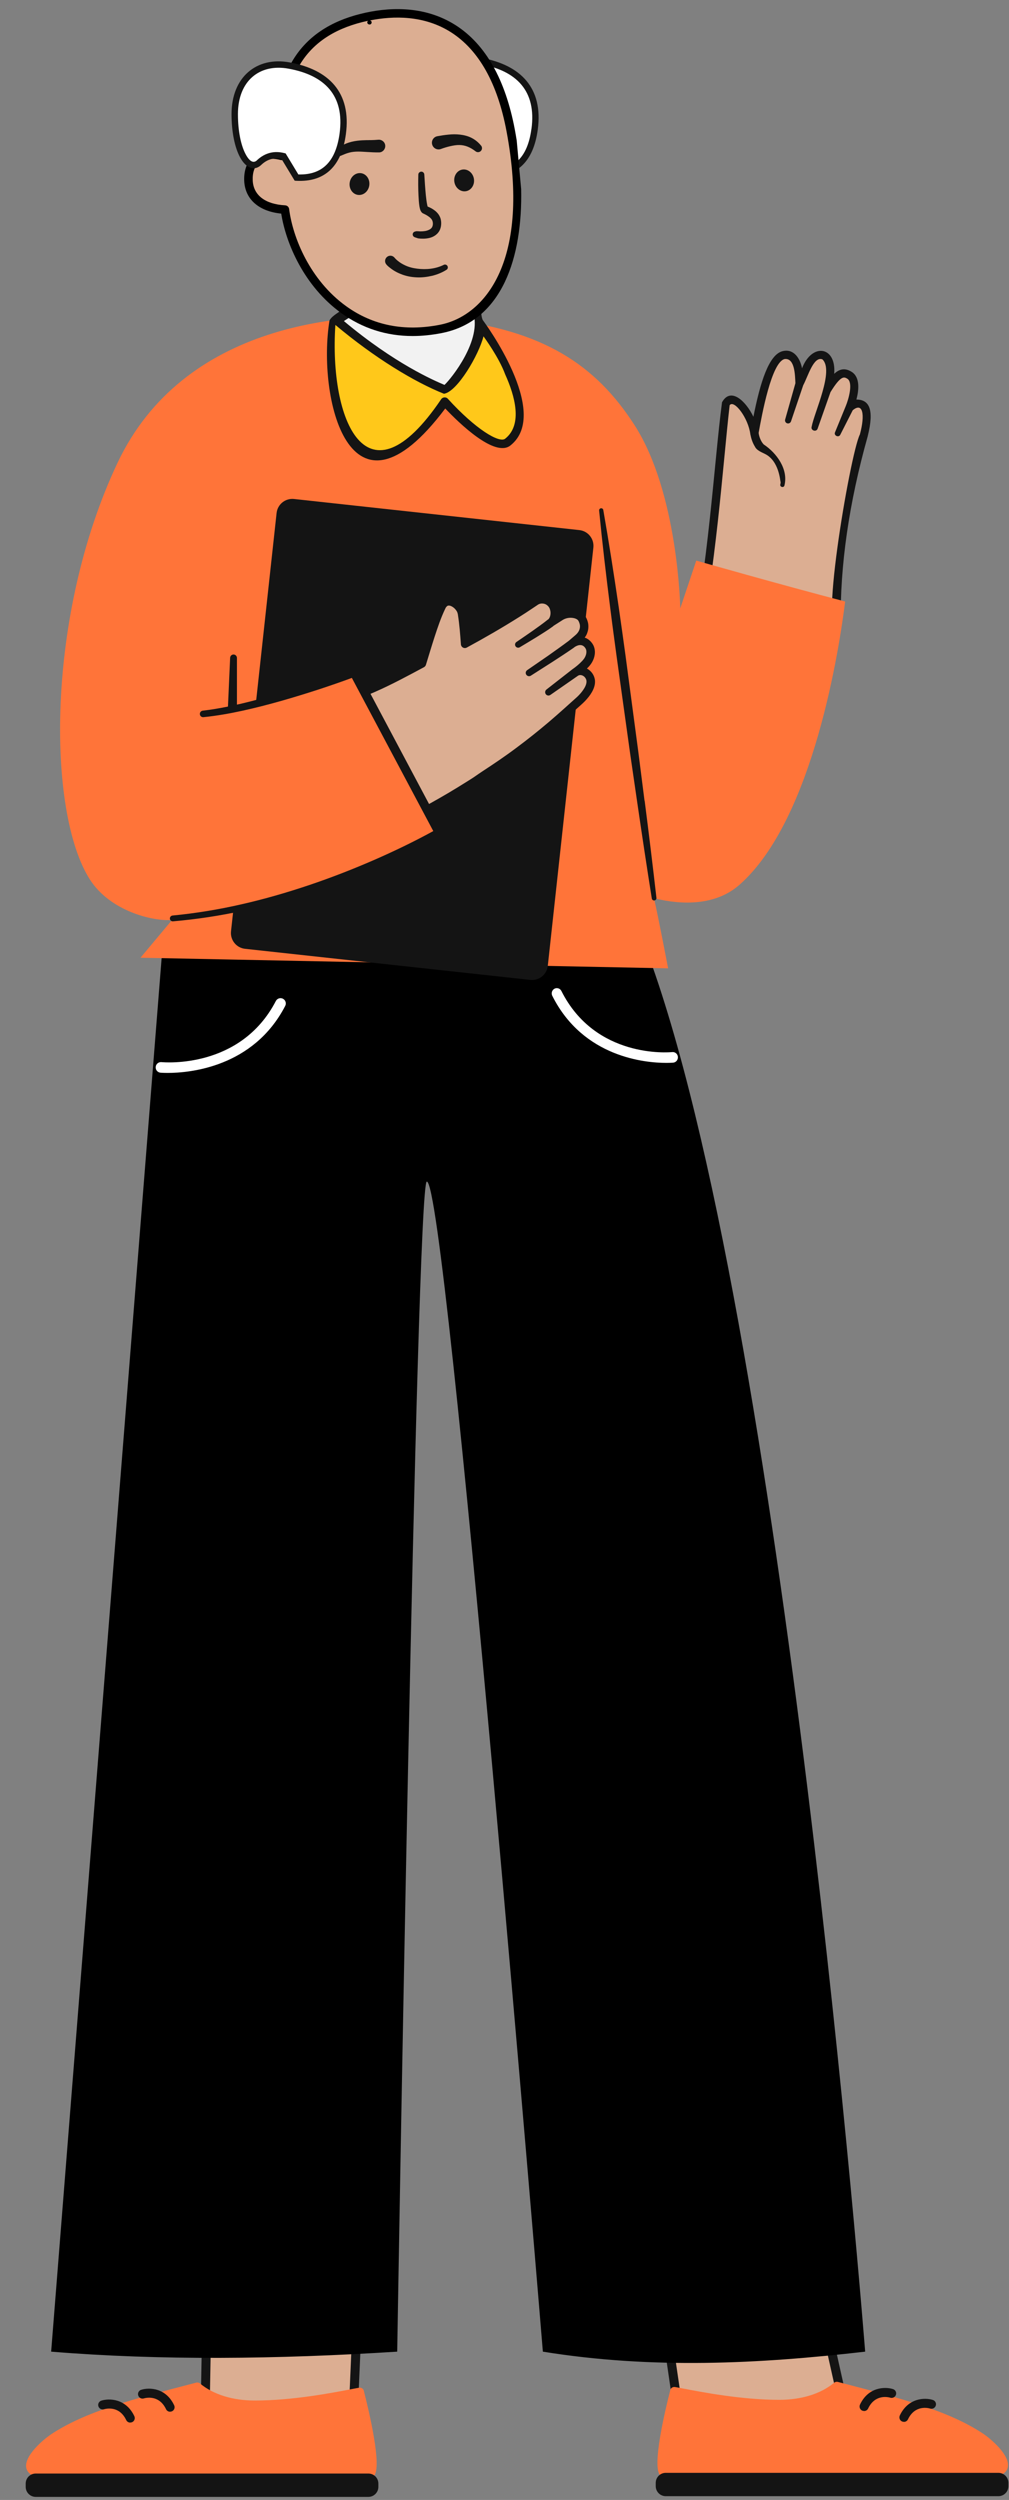 <?xml version="1.0" encoding="UTF-8"?>
<svg id="Capa_1" data-name="Capa 1" xmlns="http://www.w3.org/2000/svg" viewBox="0 0 172 426">
  <rect x="0" y="0" width="172" height="426" fill="#808080" stroke="none"/>
  <defs>
    <style>
      .cls-1 {
        fill: #fff;
      }

      .cls-1, .cls-2, .cls-3, .cls-4, .cls-5, .cls-6, .cls-7 {
        fill-rule: evenodd;
      }

      .cls-2 {
        fill: #ffc81a;
      }

      .cls-3 {
        fill: #ff7439;
      }

      .cls-4 {
        fill: #f2f2f2;
      }

      .cls-5 {
        fill: #141414;
      }

      .cls-6 {
        fill: #dcae92;
      }
    </style>
  </defs>
  <g id="Master_Character_Standing" data-name="Master/Character/Standing">
    <g id="Lower_Body" data-name="Lower Body">
      <g id="Lower_Body_Jeans_2" data-name="Lower Body/Jeans 2">
        <g id="shoe_2" data-name="shoe 2">
          <path id="SKIN" class="cls-6" d="M112.63,389.68l2.92,19.95,28.69,2.96-4.45-20.55-27.16-2.36Z"/>
          <path id="path_6" data-name="path 6" class="cls-5" d="M144.34,413.32l-28.93-2.84c-.35-.03-.63-.3-.69-.65l-2.95-20.18c-.06-.42,.23-.81,.65-.87,.42-.06,.81,.23,.87,.65l2.87,19.59,27.27,2.68-4.35-19.44c-.09-.41,.17-.83,.58-.92,.42-.09,.83,.17,.92,.58l4.58,20.48c.05,.24-.01,.49-.17,.68-.15,.17-.36,.26-.58,.26-.02,0-.05,0-.08,0Z"/>
          <path id="path_23" data-name="path 23" class="cls-3" d="M114.25,407.29c.09-.37,.45-.6,.83-.53,.36,.06,.81,.15,1.34,.25,3.25,.62,10,1.93,16.41,1.93h.02c3.77,0,7.09-1.03,9.34-2.91,.18-.15,.42-.2,.64-.14,10.99,2.86,18.93,4.93,24.81,8.85,1.03,.69,4.76,3.7,4.12,5.83-.3,.98-1.36,1.48-3.16,1.48-6.56,0-20.69,.04-33.16,.07-10.09,.03-18.8,.05-22.08,.05-.35,0-.66-.16-.88-.44-1.29-1.66,.81-10.65,1.78-14.44"/>
          <path id="Fill_47" data-name="Fill 47" class="cls-5" d="M113.49,425.36h56.7c.94,0,1.71-.76,1.71-1.71v-.56c0-.94-.76-1.71-1.71-1.71h-56.7c-.94,0-1.71,.76-1.71,1.71v.56c0,.94,.76,1.71,1.71,1.71"/>
          <path id="path_25" data-name="path 25" class="cls-5" d="M154.09,412.7c.29,0,.56-.16,.69-.44,1.21-2.53,3.52-1.91,3.78-1.83,.4,.12,.83-.1,.96-.51,.13-.4-.1-.83-.5-.96-1.31-.42-4.18-.4-5.63,2.64-.18,.38-.02,.84,.36,1.02,.11,.05,.22,.07,.33,.07"/>
          <path id="path_26" data-name="path 26" class="cls-5" d="M147.3,410.85c.29,0,.56-.16,.69-.44,1.21-2.53,3.52-1.91,3.78-1.83,.4,.12,.83-.1,.96-.51,.13-.4-.1-.83-.5-.96-1.32-.42-4.19-.4-5.63,2.64-.18,.38-.02,.84,.36,1.02,.11,.05,.22,.07,.33,.07"/>
        </g>
        <g id="shoe_1" data-name="shoe 1">
          <path id="SKIN_2" data-name="SKIN 2" class="cls-6" d="M61.14,389.63l-.86,20.16-25.27,2.17,.39-20.24,25.74-2.08Z"/>
          <path id="path_1" data-name="path 1" class="cls-5" d="M34.95,412.72c-.19,0-.38-.07-.53-.21-.16-.15-.25-.36-.24-.58l.37-20.25c0-.42,.37-.77,.78-.75,.42,0,.76,.36,.75,.78l-.35,19.39,23.8-1.99,.85-19.62c.02-.42,.38-.75,.8-.73,.42,.02,.75,.38,.74,.8l-.88,20.3c-.02,.39-.32,.7-.7,.73l-25.33,2.12s-.04,0-.06,0"/>
          <path id="path_2" data-name="path 2" class="cls-3" d="M62.03,407.41c-.09-.37-.45-.6-.83-.53-.36,.06-.81,.15-1.34,.25-3.25,.62-10,1.93-16.41,1.93h-.02c-3.77,0-7.09-1.03-9.34-2.91-.18-.15-.42-.2-.64-.14-10.99,2.86-18.93,4.93-24.81,8.85-1.03,.69-4.76,3.7-4.12,5.83,.3,.98,1.36,1.48,3.16,1.48,6.56,0,20.69,.04,33.16,.07,10.09,.03,18.8,.05,22.08,.05,.35,0,.66-.16,.88-.44,1.29-1.66-.81-10.65-1.78-14.44"/>
          <path id="path_3" data-name="path 3" class="cls-5" d="M62.79,425.48H6.09c-.94,0-1.71-.76-1.71-1.71v-.56c0-.94,.76-1.71,1.71-1.71H62.79c.94,0,1.71,.76,1.71,1.71v.56c0,.94-.76,1.71-1.71,1.71"/>
          <path id="path_4" data-name="path 4" class="cls-5" d="M22.2,412.82c-.29,0-.56-.16-.69-.44-1.21-2.53-3.52-1.91-3.78-1.83-.4,.12-.83-.1-.96-.51-.13-.4,.1-.83,.5-.96,1.31-.42,4.18-.4,5.63,2.64,.18,.38,.02,.84-.36,1.02-.11,.05-.22,.07-.33,.07"/>
          <path id="path_5" data-name="path 5" class="cls-5" d="M28.99,410.97c-.29,0-.56-.16-.69-.44-1.21-2.53-3.52-1.91-3.78-1.83-.4,.12-.83-.1-.96-.51-.13-.4,.1-.83,.5-.96,1.32-.42,4.19-.4,5.63,2.64,.18,.38,.02,.84-.36,1.02-.11,.05-.22,.07-.33,.07"/>
        </g>
        <g id="pant">
          <path id="path_10" data-name="path 10" class="cls-7" d="M27.62,162.42L8.72,400.73c18.63,1.52,38.44,1.3,58.99,0,0,0,3.26-199.18,5.04-199.38,3.35-.38,19.79,199.38,19.79,199.38,18.59,3.01,36.81,2.09,54.94,0,0,0-13.79-176.47-37.4-239.2-37.31,1.66-82.46,.89-82.46,.89"/>
          <path id="path_21" data-name="path 21" class="cls-1" d="M48.24,170.19c-.44-.23-.99-.06-1.22,.39-5.99,11.56-18.93,10.46-19.49,10.41-.5-.05-.94,.31-.99,.81-.05,.5,.31,.94,.81,.99,.03,0,.47,.04,1.23,.04,3.67,0,14.6-.92,20.04-11.42,.23-.44,.06-.99-.39-1.22"/>
          <path id="path_22" data-name="path 22" class="cls-1" d="M114.59,179.28c-.53,.05-13.08,1.15-18.89-10.41-.22-.44-.75-.62-1.18-.39-.43,.23-.6,.78-.37,1.22,5.28,10.5,15.87,11.42,19.43,11.42,.74,0,1.17-.04,1.19-.04,.48-.05,.83-.49,.79-.99-.05-.5-.48-.86-.96-.81"/>
        </g>
      </g>
    </g>
    <g id="Upper_Body" data-name="Upper Body">
      <g id="Upper_Body_Holding_Document" data-name="Upper Body/Holding Document">
        <g id="hand_1" data-name="hand 1">
          <path id="SKIN-2" data-name="SKIN" class="cls-6" d="M123.73,68.8c.81-2.12,4.25,.95,4.86,5.12,.68-3.76,2.26-12.85,5.04-13.42,2.8-.57,2.64,4.9,2.64,4.9,1.16-2.55,2.37-5.79,4.23-4.78,2,1.09,.44,5.9,.44,5.9,1.76-2.89,2.66-3.29,3.84-2.58,1.88,1.14,0,5.56,0,5.56,1.39-1.51,4.06-1.02,2.44,4.72-1.78,6.34-5.17,19.82-4.54,34.36,.09,2.08-13.51,9.3-25.86,9.18,5.36-21.46,5.86-46.23,6.9-48.97"/>
          <path id="Fill_4" data-name="Fill 4" class="cls-5" d="M117.34,112.42c3.45-15.76,4.38-33.58,5.74-43.87,1.5-2.7,4.11-.13,5.35,2.47,1.15-5.77,2.62-10.7,5.06-11.2,1.86-.41,2.92,1.3,3.23,2.94,1.7-4.42,5.88-3.76,5.48,.94,.9-.84,1.82-1.04,2.94-.36,1.52,.92,1.27,3.16,.85,4.74,2.1,.02,3.12,1.52,1.91,6.32-3.18,11.32-4.72,22.02-4.58,31.8-4.2,5.36,1.57-28.86,3.26-32.17,.94-3.48,.47-5.53-1.22-4.12l-2.12,4.17c-.27,.55-1.14,.15-.9-.41,0,0,1.82-4.43,1.82-4.44,.53-1.27,1.3-4.08,.27-4.7-.52-.31-1.06-.64-2.86,2.29l-2.19,6.22c-.22,.65-1.23,.32-1.02-.33,.44-2.43,3.89-9.62,1.82-11.48-1.5-.54-2.42,2.85-3.26,4.42l-2.08,6.15c-.09,.26-.37,.42-.64,.34-.28-.08-.44-.37-.36-.65l1.75-6.19c-.07-1.39-.09-4.3-1.82-4.12-2.25,.46-3.91,9.59-4.45,12.59,.07,.65,.41,1.49,.86,1.96,2.21,1.46,4.23,4.23,3.54,7-.11,.43-.79,.28-.71-.16,.03-.16,.1-.34,.04-.49-.07-.18-.25-3.53-2.63-4.72-.63-.32-1.42-.6-1.73-1.25-.41-.66-.63-1.35-.78-2.09-.35-2.82-2.78-5.98-3.53-4.97-1.18,10.26-2.28,27.9-5.68,43.66-.16,.86-1.55,.6-1.35-.28"/>
        </g>
        <g id="Assets_108" data-name="Assets 108">
          <path id="t-shirt" class="cls-3" d="M20.04,78.86c-12.24,25.88-12.05,59.57-4.71,71.02,3.44,5.36,10.63,7.14,14,6.89l-5.38,6.43,89.94,1.81s-1.75-9.18-2.41-11.95c4.91,1.22,10.56,1.22,14.53-2.25,12.78-11.19,17.15-41.04,18.06-48.31-10.86-2.83-25.38-6.97-25.38-6.97l-2.73,8.14s-.33-19.64-7.81-31.25c-6.58-10.21-15.55-16.27-32.54-18.08-16.99-1.81-44.42,.93-55.57,24.52Z"/>
          <path id="Fill_40" data-name="Fill 40" class="cls-5" d="M109.87,136.45l-1.05-8.27-1.1-8.27-1.1-8.27c-.38-2.75-.76-5.51-1.16-8.26-.81-5.5-1.66-11-2.62-16.48-.03-.18-.2-.31-.39-.29-.2,.02-.34,.19-.32,.39,.54,5.54,1.19,11.06,1.89,16.58,.34,2.76,.72,5.51,1.09,8.27l1.15,8.26,1.15,8.26,1.2,8.25c.8,5.5,1.63,11,2.5,16.49,.03,.21,.23,.36,.44,.33,.22-.03,.38-.22,.35-.44-.63-5.53-1.3-11.05-2.01-16.56"/>
        </g>
        <path id="notebook" class="cls-5" d="M90.4,166.98l-48.63-5.3c-1.48-.16-2.55-1.5-2.39-2.98l7.77-71.28c.16-1.48,1.49-2.55,2.98-2.39l48.63,5.3c1.48,.16,2.55,1.49,2.39,2.98l-7.77,71.28c-.16,1.48-1.49,2.55-2.98,2.39"/>
        <g id="hand_2" data-name="hand 2">
          <path id="SKIN_2-2" data-name="SKIN 2" class="cls-6" d="M57.81,144.84c7.06-2.47,14.18-6.05,21-10.25,11.47-7.06,17.37-12.88,19.78-14.99,.87-.76,2.55-2.53,2.02-4.01-.38-1.05-1.66-1.61-2.55-.94,0,0,1.22-.85,1.97-1.78,.71-.87,.87-2.02,.39-2.76-.75-1.14-1.96-1.06-3-.32l1.06-.91c1.07-.83,1.5-2.15,.74-3.43-.57-.96-2.4-1.14-3.62-.39-.44,.27-1.75,1.11-1.75,1.11,.9-.74,.91-2.36,.17-3.25-.68-.82-1.88-1-2.76-.4-4.04,2.78-8.94,5.58-12.03,7.26,0,0-.28-4.14-.59-5.44-.29-1.21-2.4-2.8-3.3-.99-1.23,2.46-2.4,6.63-3.37,9.77-6.25,3.34-9.14,4.96-16.93,7.4"/>
          <path id="Fill_54" data-name="Fill 54" class="cls-5" d="M101.41,115.84c-.12-.83-.64-1.53-1.36-1.92,0,0,0,0,0,0,.08-.08,.17-.17,.25-.25,.28-.29,.58-.68,.77-1.1,.2-.42,.33-.89,.34-1.39,.01-.49-.11-1.04-.42-1.49-.27-.4-.66-.78-1.18-.99-.05-.02-.09-.03-.14-.04,.13-.18,.25-.37,.34-.57,.12-.28,.21-.57,.26-.87,.04-.31,.04-.62,0-.92-.05-.3-.14-.59-.26-.86-.06-.14-.13-.25-.21-.39-.1-.16-.22-.3-.34-.41-.52-.47-1.12-.64-1.69-.71-.57-.06-1.14,0-1.69,.16-.27,.08-.54,.2-.79,.35l-.04,.02c0-.28-.04-.57-.12-.84-.13-.52-.43-1.05-.86-1.43-.43-.38-.98-.63-1.55-.69-.57-.07-1.17,.06-1.67,.34l-.18,.11-.13,.09-.27,.18-.53,.36c-.71,.48-1.43,.94-2.15,1.4-2.6,1.65-5.27,3.2-7.97,4.7-.04-.5-.08-.99-.12-1.49-.08-.85-.17-1.69-.32-2.57-.02-.11-.04-.23-.07-.34l-.02-.09-.03-.11c-.02-.08-.05-.14-.07-.21-.11-.27-.25-.49-.41-.7-.32-.41-.7-.75-1.18-1.01-.24-.12-.51-.23-.81-.27-.3-.04-.65-.02-.96,.1-.65,.25-1.01,.87-1.18,1.25-.75,1.59-1.29,3.21-1.82,4.83-.49,1.54-.95,3.08-1.41,4.6-2.64,1.41-5.25,2.87-7.95,4.08-2.78,1.26-5.67,2.28-8.59,3.24-.28,.09-.44,.4-.36,.68,.09,.29,.4,.46,.69,.37,2.96-.89,5.91-1.9,8.77-3.16,2.86-1.26,5.59-2.74,8.3-4.19,.14-.08,.26-.21,.32-.38,.5-1.62,.98-3.24,1.5-4.84,.52-1.59,1.06-3.19,1.76-4.66,.09-.21,.15-.31,.24-.41,.08-.09,.15-.15,.23-.18,.14-.06,.4-.04,.67,.11,.27,.14,.54,.37,.73,.63,.1,.13,.18,.27,.23,.39,0,.03,.02,.06,.03,.09v.04s.03,.07,.03,.07c.02,.09,.04,.18,.05,.28,.25,1.6,.38,3.31,.5,4.97h0c0,.1,.03,.19,.08,.28,.18,.33,.59,.45,.92,.27,3.04-1.65,6.04-3.38,8.97-5.23,.73-.46,1.46-.93,2.18-1.42l.54-.36,.27-.18,.13-.09,.09-.06c.24-.14,.53-.2,.82-.16,.29,.03,.56,.15,.77,.35,.11,.1,.2,.2,.27,.33,.08,.12,.13,.27,.17,.42,.16,.57,.03,1.25-.3,1.58-.03,.02-.07,.04-.1,.06-.41,.33-.85,.66-1.29,.98-.44,.32-.89,.64-1.34,.96-.9,.63-1.81,1.25-2.72,1.87h0c-.23,.16-.3,.47-.16,.71,.15,.25,.48,.34,.73,.19,.96-.57,1.9-1.14,2.85-1.72,.47-.29,.94-.59,1.41-.89,.47-.3,.94-.61,1.4-.95,.01,0,.02-.02,.03-.03,.02-.02,.04-.04,.06-.06l1.05-.67,.58-.37c.15-.09,.32-.16,.5-.22,.35-.11,.74-.15,1.11-.1,.36,.04,.7,.17,.88,.34,.05,.04,.08,.09,.11,.13,.03,.06,.09,.15,.12,.23,.07,.16,.12,.33,.15,.49,.05,.33,0,.66-.14,.97-.15,.31-.37,.58-.69,.84l-1.04,.89c-1.14,.86-2.34,1.7-3.52,2.54l-3.6,2.48h0c-.25,.18-.32,.51-.15,.77,.17,.26,.52,.34,.78,.17l3.7-2.36c1.23-.8,2.45-1.59,3.67-2.44,0,0,.02-.01,.02-.02,.02-.01,.03-.03,.04-.04,.22-.15,.46-.26,.68-.32,.25-.06,.48-.05,.67,.03,.19,.07,.37,.23,.52,.46,.12,.18,.18,.4,.17,.66,0,.26-.08,.54-.2,.79-.12,.26-.29,.48-.53,.74-.45,.48-1.01,.95-1.56,1.34-.01,.01-.03,.02-.05,.03h0s-4.47,3.49-4.47,3.49h0c-.24,.19-.29,.53-.12,.78,.18,.26,.53,.32,.79,.14l4.59-3.19s.03-.02,.05-.03c0,0,.01-.01,.02-.02h0c.24-.18,.56-.2,.89-.03,.31,.16,.56,.51,.6,.84,.05,.34-.08,.79-.33,1.22-.25,.43-.58,.86-.96,1.25-.19,.2-.38,.38-.59,.56l-.66,.59-1.3,1.17c-.87,.78-1.74,1.54-2.63,2.3-1.77,1.5-3.59,2.95-5.46,4.34-1.86,1.4-3.79,2.7-5.73,3.97-.49,.32-.96,.65-1.44,.98-.48,.33-.98,.63-1.47,.94-.99,.62-1.98,1.23-2.98,1.82-2,1.18-4.04,2.32-6.1,3.38-2.06,1.07-4.16,2.07-6.28,3.01-1.06,.47-2.13,.93-3.21,1.35-.54,.22-1.08,.43-1.62,.63-.54,.21-1.08,.42-1.58,.76h-.01c-.17,.12-.27,.33-.25,.54,.04,.31,.32,.53,.63,.5,.6-.07,1.17-.23,1.72-.44,.55-.21,1.11-.41,1.65-.63,1.1-.43,2.19-.88,3.27-1.35,2.16-.94,4.28-1.98,6.37-3.06,2.09-1.09,4.14-2.24,6.16-3.44,2.03-1.19,3.99-2.48,6-3.71,3.89-2.65,7.69-5.44,11.28-8.49,.9-.76,1.79-1.54,2.66-2.32l1.3-1.18,.65-.58c.23-.21,.46-.42,.68-.65,.43-.46,.84-.95,1.17-1.53,.32-.58,.61-1.29,.5-2.13"/>
        </g>
        <g id="Assets_109" data-name="Assets 109">
          <path id="Fill_56" data-name="Fill 56" class="cls-3" d="M29.44,156.51c23.59-2.06,45.45-14.58,45.45-14.58l-14.55-27.37s-15.49,6.02-25.72,7.08"/>
          <path id="Fill_58" data-name="Fill 58" class="cls-3" d="M39.79,112.09l-.18,8.55,.18-8.55Z"/>
          <path id="Fill_60" data-name="Fill 60" class="cls-5" d="M75.57,141.58h0s-14.55-27.37-14.55-27.37c-.18-.34-.59-.5-.96-.36h0c-2.05,.8-4.15,1.56-6.24,2.29-2.1,.72-4.21,1.41-6.33,2.05-2.12,.64-4.26,1.22-6.42,1.73-.23,.05-.45,.1-.68,.15v-7.97c-.01-.3-.25-.56-.56-.57-.32-.01-.58,.23-.6,.55l-.37,8.32c-1.43,.29-2.86,.54-4.3,.7h0c-.3,.04-.52,.31-.49,.61,.03,.31,.3,.53,.61,.5,2.25-.23,4.47-.62,6.66-1.1,2.19-.48,4.36-1.04,6.52-1.65,2.15-.61,4.29-1.27,6.42-1.96,1.91-.63,3.81-1.28,5.7-1.98l13.88,26.1c-3.25,1.78-6.63,3.41-10.04,4.9-3.65,1.59-7.37,3.04-11.14,4.31-3.78,1.27-7.61,2.38-11.49,3.26-3.88,.89-7.82,1.54-11.78,1.92h0c-.27,.03-.47,.27-.45,.54,.02,.27,.26,.48,.54,.45,4.01-.35,8-.95,11.93-1.81,3.94-.84,7.82-1.92,11.64-3.16,3.83-1.24,7.59-2.66,11.3-4.22,3.71-1.58,7.34-3.27,10.91-5.21,.36-.2,.49-.66,.3-1.03"/>
        </g>
        <g id="neck">
          <path id="SKIN_3" data-name="SKIN 3" class="cls-4" d="M60.19,41.67s.62,6.85,.28,9.03c-.4,2.56-2.21,2.92-3.66,4,2.39,6.7,11.05,11.18,18.27,12.27,1.56,.24,7.21-5.39,6.68-11.55-.36-1.81-.4-3.22-.36-4.7l.22-8.1"/>
          <path id="Fill_3" data-name="Fill 3" class="cls-2" d="M75.94,66.43s-7.2-3.05-19.13-11.73c-1.57,10.08,2.72,37.11,19,13.73,0,0,8.14,8.95,10.75,6.89,6.56-5.19-4.51-19.79-4.51-19.79-.88,6.19-6.11,10.9-6.11,10.9Z"/>
          <path id="Fill_7" data-name="Fill 7" class="cls-5" d="M76.34,67.95c-.3-.35-.91-.3-1.15,.1-12.69,18.76-19.1,3.58-18.02-12.68,6.67,5.6,13.48,9.73,18.51,11.73,2.26-.33,5.94-6.61,6.74-9.79,.12,.18,2.64,3.6,3.69,6.47,1.67,3.69,3.03,8.59,0,10.98-1,.79-5.02-1.59-9.77-6.81Zm6-25.3c.01-.4-.3-.73-.7-.74-.4-.01-.73,.3-.74,.7l-.29,10.5c1.69,4.75-3.72,11.45-4.84,12.48-1.76-.74-8.48-3.62-17.15-10.88,1.08-.72,2.43-1.3,2.57-3.96,.12-2.22-.26-8.83-.27-9.11-.04-.93-1.51-.86-1.44,.08,0,.07,.39,6.81,.27,8.95-.2,2.05-2.93,2.63-3.58,3.94-2.12,12.9,3.3,36.86,19.73,15,2.28,2.41,8.43,8.42,11.11,6.3,7.04-5.57-4.58-21.19-4.62-21.24-.97-.97,.01-10.61-.05-12.01Z"/>
        </g>
      </g>
    </g>
    <g id="Head">
      <g id="Head_Senior_Hair_2" data-name="Head/Senior Hair 2">
        <path id="Path_7_Copy" data-name="Path 7 Copy" class="cls-1" d="M81.97,10.39c4.99,.91,10.22,3.8,9.16,11.63-1.06,7.83-7.88,7.47-7.88,7.47l-2.21-3.65s-2.36-.61-4.18,1.09c-1.81,1.7-4.15-2-4.15-8.27s4.26-9.19,9.25-8.28Z"/>
        <path id="Path_7_Copy_3" data-name="Path 7 Copy 3" class="cls-5" d="M73.64,26.05c-.92-1.69-1.46-4.34-1.46-7.38,0-6.3,4.27-9.84,9.89-8.81,6.69,1.22,10.56,5.12,9.6,12.24-.74,5.49-3.6,8.19-8.44,7.94h-.29s-2.24-3.71-2.24-3.71h-.04c-1.25-.26-2.34,.04-3.32,.92l-.16,.15c-1.19,1.05-2.58,.43-3.54-1.34Zm16.96-4.1c.87-6.45-2.54-9.9-8.72-11.02-4.96-.9-8.61,2.12-8.61,7.75,0,2.88,.51,5.35,1.33,6.86,.68,1.26,1.34,1.54,1.91,1.01l.1-.1c1.32-1.19,2.87-1.57,4.58-1.13l.21,.05,2.17,3.59h.26c3.86,0,6.08-2.22,6.74-6.85l.02-.16Z"/>
        <g id="No_Hair" data-name="No Hair">
          <path id="SKIN-3" data-name="SKIN" class="cls-6" d="M87.44,24.52c-.12-.77-.24-1.54-.39-2.31C83.46,3.16,71.58,.6,61.65,3.06c-6.58,1.63-15.46,6.26-13.62,23.52-3.96-.99-5.82,1.19-5.68,4.22,.12,2.73,2.18,4.71,6.22,4.93,1.18,9.24,9.83,23.61,26.56,20.32,9.77-1.92,13.42-12.42,12.97-24.56-.21-2.52-.21-4.63-.67-6.97Z"/>
          <path id="shape" class="cls-7" d="M49.29,35.64c.62,4.84,3.53,12.07,9.71,16.53,4.56,3.29,9.95,4.36,16,3.17,7.81-1.54,15.47-11.1,11.34-33-1.53-8.13-4.7-13.78-9.41-16.81-4.63-2.97-9.89-2.84-13.86-2.05,.18,.04,.33,.2,.27,.43-.11,.46-.83,.28-.72-.18,.02-.09,.07-.15,.13-.19-.32,.07-.63,.14-.93,.21-10.16,2.52-14.43,9.96-13.07,22.74,.02,.23-.07,.47-.24,.62-.18,.16-.42,.21-.65,.16-.59-.15-1.13-.22-1.62-.22-.85,0-1.55,.22-2.08,.64-.76,.62-1.14,1.71-1.08,3.06,.11,2.51,2.13,4.06,5.53,4.24,.35,.02,.63,.28,.68,.63Zm38.47-13.56c.11,.61,.22,1.22,.32,1.84l.76,8.32c.24,11.49-3.13,22.47-13.56,24.52-1.7,.33-3.35,.5-4.94,.5-4.48,0-8.56-1.31-12.18-3.92-6.31-4.56-9.41-11.83-10.22-16.94-3.82-.38-6.16-2.44-6.31-5.57-.08-1.82,.49-3.33,1.61-4.25,.72-.59,1.97-1.17,3.98-.9-1.1-12.86,3.69-20.7,14.26-23.32,4.33-1.08,10.67-1.61,16.23,1.96,5.06,3.25,8.44,9.22,10.05,17.76Z"/>
        </g>
        <path id="Path_7" data-name="Path 7" class="cls-1" d="M49.26,11.16c4.99,.91,10.22,3.8,9.16,11.63-1.06,7.83-7.88,7.47-7.88,7.47l-2.21-3.65s-2.36-.61-4.18,1.09c-1.81,1.7-4.15-2-4.15-8.27s4.26-9.19,9.25-8.28Z"/>
        <path id="Path_7_Copy_2" data-name="Path 7 Copy 2" class="cls-5" d="M40.93,26.82c-.92-1.69-1.46-4.34-1.46-7.38,0-6.3,4.27-9.84,9.89-8.81,6.69,1.22,10.56,5.12,9.6,12.24-.74,5.49-3.6,8.19-8.44,7.94l-.29-.02-2.24-3.7h-.04c-1.25-.26-2.34,.04-3.32,.92l-.16,.15c-1.19,1.05-2.58,.43-3.54-1.34Zm16.96-4.1c.87-6.45-2.54-9.9-8.72-11.02-4.96-.9-8.61,2.12-8.61,7.75,0,2.88,.51,5.35,1.33,6.86,.68,1.26,1.34,1.54,1.91,1.01l.1-.1c1.32-1.19,2.87-1.57,4.58-1.13l.21,.05,2.17,3.59h.13c3.95,.06,6.2-2.17,6.88-6.85l.02-.16Z"/>
      </g>
    </g>
    <g id="Face">
      <g id="Face_Normal_Face_2" data-name="Face/Normal Face 2">
        <path id="Normal_face_2" data-name="Normal face 2" class="cls-5" d="M82,24.81c-.41-.51-.95-.97-1.57-1.29-.62-.33-1.33-.5-2-.58-.68-.08-1.35-.07-1.99,0-.64,.06-1.27,.16-1.88,.27-.06,.01-.13,.03-.19,.05-.59,.22-.89,.87-.67,1.46,.22,.59,.87,.89,1.46,.67,.53-.2,1.07-.36,1.6-.48,.53-.12,1.05-.21,1.56-.2,1.02,.02,1.88,.41,2.74,1.07h0c.25,.2,.6,.2,.85,0,.3-.24,.34-.67,.1-.97Zm-18.85-.93c.46-.01,.91-.03,1.34-.07,.6-.05,1.13,.39,1.18,.98,.05,.6-.39,1.13-.98,1.18-.02,0-.05,0-.07,0h-.02c-.7,.01-1.38-.03-2.02-.07h0c-.53-.03-1.04-.07-1.52-.07-.54,0-1.05,.05-1.54,.18-.49,.13-.96,.33-1.47,.55h-.03c-.31,.14-.67,0-.8-.31-.1-.23-.04-.48,.11-.66,.44-.48,1.02-.86,1.65-1.12,.63-.26,1.3-.41,1.94-.49,.55-.07,1.09-.09,1.6-.1h0c.09,0,.17,0,.26,0,.12,0,.24,0,.36-.01h0Zm14.3,7.1c-.15-1.02,.48-1.96,1.4-2.09,.92-.13,1.79,.59,1.94,1.61,.15,1.02-.48,1.96-1.4,2.09-.92,.13-1.79-.59-1.94-1.61Zm-6.3,9.59c-.16-.04-.28-.07-.49-.16-.26-.11-.38-.41-.27-.66,.06-.15,.19-.25,.34-.29l.2-.05c.08-.02,.25-.01,.38,0h.04c.13,.01,.22,.02,.35,.02,.26,0,.52-.02,.77-.06,.49-.09,.92-.29,1.12-.56,.1-.14,.16-.29,.19-.49,.03-.19,.01-.43-.04-.6-.09-.34-.36-.62-.78-.9-.21-.14-.44-.27-.68-.38l-.09-.04-.06-.03c-.06-.03-.13-.07-.16-.1-.03-.03-.07-.06-.1-.1l-.06-.08c-.11-.16-.14-.25-.17-.34,0-.02-.01-.04-.02-.05-.06-.2-.09-.36-.12-.52-.1-.64-.13-1.24-.16-1.84-.06-1.2-.06-2.39-.03-3.59,0-.28,.24-.5,.52-.5,.27,0,.48,.22,.5,.48h0c.07,1.18,.15,2.36,.26,3.52,.06,.58,.13,1.16,.24,1.69,.02,.09,.04,.18,.07,.26,.28,.11,.55,.24,.83,.41,.29,.18,.59,.4,.85,.7,.26,.29,.47,.68,.56,1.08,.09,.41,.09,.77,.03,1.16-.06,.39-.23,.8-.5,1.12-.27,.33-.62,.56-.96,.71-.35,.15-.7,.22-1.04,.26-.34,.04-.67,.04-1,.02-.15-.01-.35-.03-.5-.06Zm4.5,4.56h0c-1.39,.69-3.01,.85-4.54,.65-.75-.09-1.49-.28-2.15-.61-.33-.16-.65-.34-.94-.56-.15-.11-.28-.22-.42-.34-.02-.02-.04-.03-.05-.05-.05-.04-.09-.09-.13-.13-.06-.05-.12-.13-.14-.15-.02-.02-.04-.05-.06-.07-.34-.37-.91-.4-1.28-.06-.37,.34-.4,.91-.06,1.28h0c.12,.14,.2,.22,.3,.3,.07,.07,.15,.13,.23,.19,.02,.01,.04,.03,.05,.04,.19,.15,.38,.29,.58,.42,.4,.26,.82,.47,1.25,.64,.86,.36,1.78,.54,2.69,.58,.9,.05,1.79-.06,2.67-.26,.87-.21,1.71-.55,2.47-1.03,.21-.13,.28-.4,.17-.62-.12-.24-.41-.34-.65-.22Zm-16.04-14.01c.15-1.02,1.01-1.74,1.94-1.61,.92,.13,1.55,1.07,1.4,2.09-.15,1.02-1.01,1.74-1.94,1.61-.92-.13-1.55-1.07-1.4-2.09Z"/>
      </g>
    </g>
  </g>
</svg>